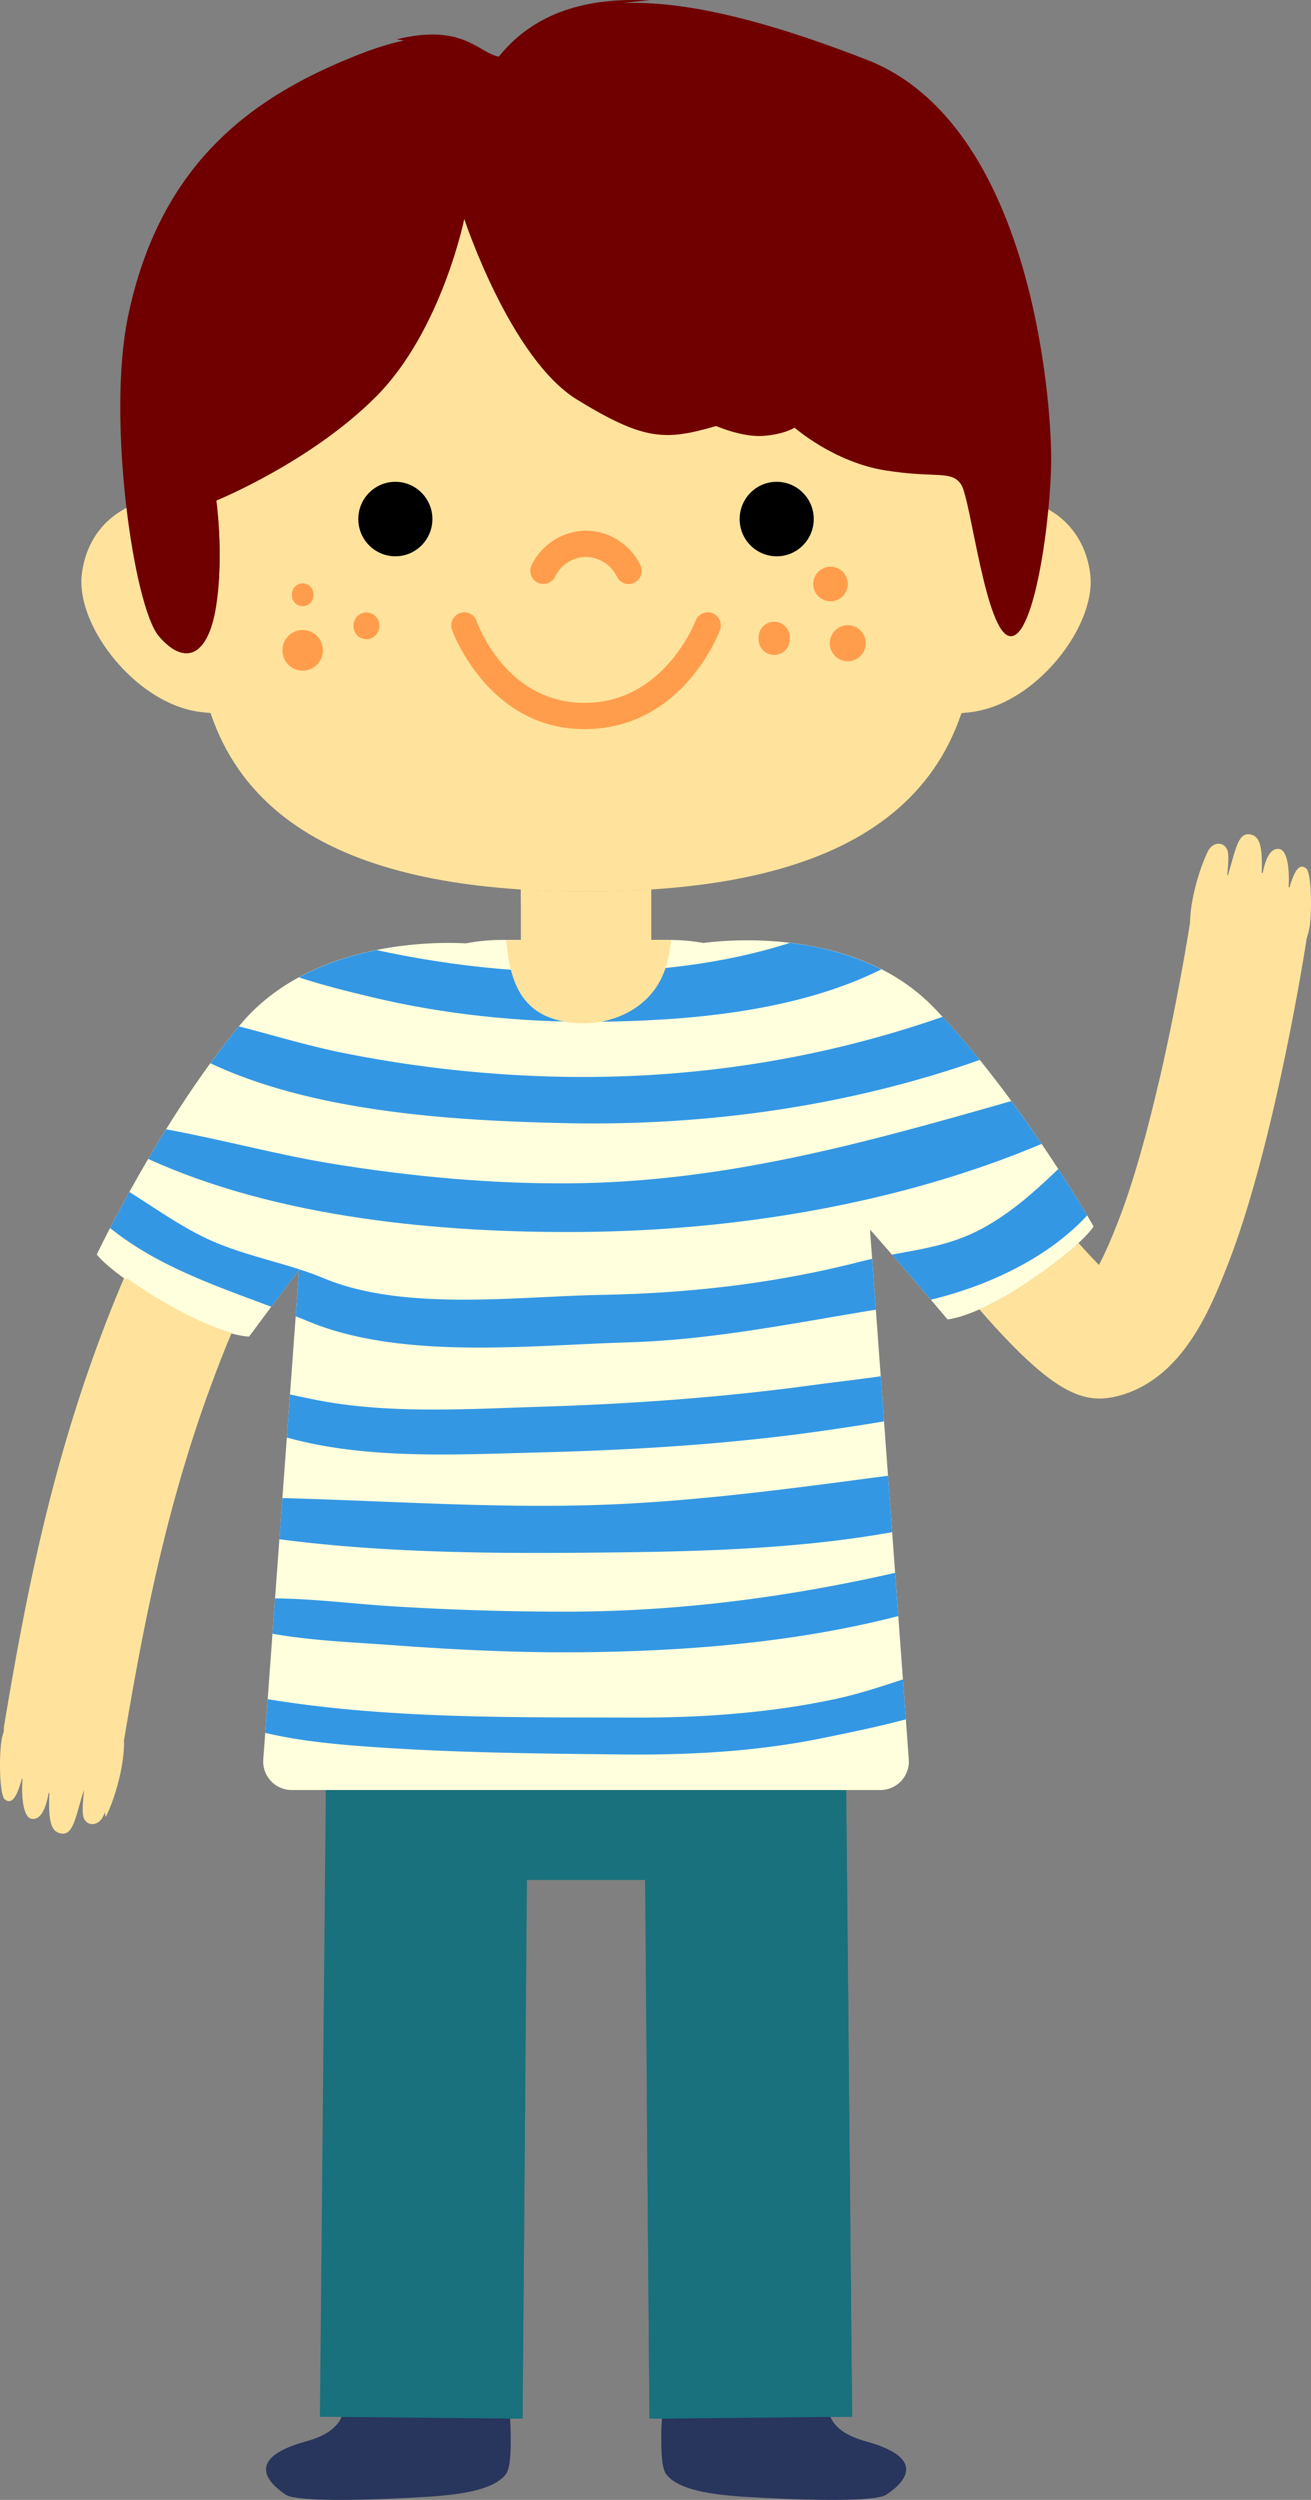 <svg xmlns="http://www.w3.org/2000/svg" width="60.488" height="115.261"><rect width="100%" height="100%" fill="#808080" stroke="none"/><g fill-rule="evenodd" stroke-miterlimit="10" data-paper-data="{&quot;isPaintingLayer&quot;:true}" style="mix-blend-mode:normal"><path fill="#ffe39c" d="M60.269 40.043c.263.217.279 2.322.103 2.94-.026.092-.055.188-.085.285-.002.011 0 .021-.002.031-.06.388-1.49 9.555-3.657 15.058-.784 1.99-2.084 5.287-5.114 6.024a3.34 3.34 0 0 1-.785.101c-1.303 0-2.757-.912-5.535-4.113.592-.26 1.357-.667 2.29-1.298 1.115-.754 1.827-1.34 2.275-1.758.345.385.665.73.945 1.015.357-.66.702-1.535.869-1.96 1.849-4.692 3.183-12.87 3.332-13.812a6.65 6.65 0 0 1 .11-1.033c.123-.679.373-1.558.708-2.254.257-.534.894-.473.942.107.029.345-.027.742-.041.974.01-.005.023-.008.035-.012.372-1.225.47-1.997 1.056-1.86.44.103.534.627.5 1.76l.047.012c.112-.58.325-1.163.755-1.106.432.056.477 1.134.439 1.746.014.014.025.031.039.044.26-.948.516-1.104.774-.89M13.233 29.57c.015 2.391-1.054 3.635-4.01 3.253-2.954-.38-5.737-3.967-5.447-6.348.46-3.787 5.034-4.525 7.176-2.206 1.863 2.017 2.263 2.668 2.28 5.3" data-paper-data="{&quot;origPos&quot;:null}"/><path fill="#ffe39c" d="M10.953 24.27c1.862 2.016 2.262 2.668 2.28 5.3.012 1.872-.645 3.036-2.348 3.273a7.262 7.262 0 0 0-.993-.768c-1.292-.849-2.533-1.672-3.625-2.785-1.533-1.566-2.486-3.878-.196-5.318.9-.564 1.957-.787 3.026-.833a4.08 4.08 0 0 1 1.855 1.13m29.892 5.3c.017-2.632.418-3.283 2.28-5.3 2.143-2.319 6.717-1.58 7.177 2.206.289 2.381-2.494 5.967-5.448 6.348-2.955.382-4.025-.862-4.01-3.254" data-paper-data="{&quot;origPos&quot;:null}"/><path fill="#ffe39c" d="M45.817 31.056c-.34.473-.58 1.09-.72 1.72-.082.015-.163.037-.244.047-2.955.383-4.025-.862-4.01-3.254.018-2.63.419-3.284 2.28-5.3 1.59-1.719 4.513-1.754 6.106-.115-.011 1.641-.268 3.272-1.154 4.635-.605.932-1.63 1.391-2.258 2.266" data-paper-data="{&quot;origPos&quot;:null}"/><path fill="#28355d" d="M23.345 109.197c.087.961.45 4.281-.001 4.874-.451.594-1.553.92-3.637 1.048-2.083.13-5.953.28-6.517-.095-.562-.373-2.155-1.6.909-2.45.608-.169 1.436-.48 1.695-1.214.243-.688-.108-2.014.635-2.283 2.229-.808 6.836-.774 6.916.12"/><path fill="#28355d" d="M14.629 113.05c.19-.024 2.047.37 1.86.072-.102-.163.006-.34.163-.403 1.07-.42 2.22-.78 3.34-.746 1.184.038 2.373.023 3.56-.005-.037-1.08-.16-2.26-.207-2.77-.08-.895-4.687-.93-6.916-.122-.742.27-.392 1.597-.635 2.284-.26.734-1.087 1.045-1.695 1.214-.817.226-1.295.48-1.558.736.698-.026 1.392-.18 2.088-.26m16.102-3.853c.082-.894 4.687-.928 6.916-.12.743.27.392 1.595.635 2.283.26.733 1.088 1.045 1.695 1.214 3.064.85 1.472 2.077.91 2.45-.564.374-4.435.224-6.518.095s-3.186-.454-3.636-1.048c-.451-.593-.088-3.913-.002-4.874"/><path fill="#28355d" d="M32.727 112.22c-.686.094-1.482.324-2.216.294.004-1.2.166-2.717.22-3.317.082-.894 4.687-.929 6.916-.12.743.27.392 1.596.635 2.283.26.733 1.088 1.046 1.695 1.213 2.524.7 1.889 1.656 1.272 2.18a4.02 4.02 0 0 0-.784-.693 3.026 3.026 0 0 0-.901-.43c-.244-.066-.635.015-.83-.078-.325-.157-.417-.597-.742-.787-.091-.054-1.112.111-1.071-.602.009-.15-.132-.272-.272-.274-1.31-.018-2.625.154-3.922.331"/><path fill="#18717c" d="m39.317 111.427-9.35.09-.002-.15-.202-24.688h-5.45l-.202 24.838-9.35-.09.303-32.12H37.78l1.232.09z"/><path fill="#18717c" d="M18.974 83.763c-1.22-.12-2.696.021-3.95-.288l.039-4.168H37.78l1.232.09.304 32.03-.74.007c.098-2.37-.15-4.75-.34-7.114-.066-.833-.02-2.139-.491-2.875-.138-.215-.484-.349-.59-.535-.407-.708.476-1.072.947-1.369.195-.125.166-.437-.065-.5-1.44-.396.16-2.222-.04-3.206-.395-1.938-.462-3.545-.215-5.513.242-1.923.435-4.345-1.711-5.22-1.412-.578-3.246-.6-4.748-.728-2.04-.175-4.074-.18-6.117-.218-2.083-.037-4.161-.187-6.233-.393m4.873 13.6a4.74 4.74 0 0 0 .382-.533l-.12 14.686h-.75c.024-1.523.138-3.046-.08-4.556-.098-.68-.23-1.307-.59-1.89-.222-.362-.062-.698-.215-1.098-.322-.839.086-1.127.476-1.703.129-.19-.05-.389-.235-.41a26.36 26.36 0 0 1-1.265-.18c.635-.525 1.84-1.275 1.2-2.015-.086-.098-1.093-.132-.933-.77.159-.638 1.703-1.019 2.13-1.532"/><path fill="#18717c" d="M30.796 107.07c.023 1.503.106 2.98.386 4.435l-1.215.011-.002-.15-.121-14.792c.197.068 1.465.811 1.677 1.636.112.44-1.162.297-1.01.684.133.337 1.619 1.193 1.418 1.687-.432 1.06-1.615-.188-1.352.58.12.35.647.614.93.796.176.106.83.22.64.585-.191.365-.62.418-.83.618-1.048.997-.541 2.63-.521 3.91"/><path fill="#ffe39c" d="M45.035 28.376c0 9.985-8.058 12.727-17.996 12.727-9.94 0-17.997-2.742-17.997-12.727S10.688 6.963 27.039 6.963c16.35 0 17.996 11.428 17.996 21.413" data-paper-data="{&quot;origPos&quot;:null}"/><path fill="#ffe39c" d="M9.266 29.63c-.057-.003-.117-.014-.174-.02a16.41 16.41 0 0 1-.05-1.234c0-9.985 1.645-21.413 17.997-21.413 14.578 0 17.464 9.086 17.918 18.133a6.55 6.55 0 0 0-.955-1.622c-1.75-2.125-6.16-.194-7.345-2.827-.058-.128-.26-.174-.372-.098-1.17.8-2.376-.132-3.63.15-.978.22-1.554.524-2.56.37-.674-.104-1.372-.26-2.012-.506-3.122-1.196-5.583-4.574-5.822-7.894-.021-.29-.468-.393-.535-.073-1.155 5.518-5.265 9.628-10.702 10.935-.144.034-.227.197-.191.336.313 1.178.729 2.435.523 3.665-.188 1.113-.86 2.136-2.09 2.097" data-paper-data="{&quot;origPos&quot;:null}"/><path d="M19.95 23.932c0 .948-.765 1.717-1.71 1.717a1.713 1.713 0 0 1-1.708-1.717c0-.948.765-1.717 1.71-1.717.943 0 1.708.77 1.708 1.717m17.595 0c0 .948-.765 1.717-1.71 1.717a1.712 1.712 0 0 1-1.708-1.717c0-.948.764-1.717 1.708-1.717.945 0 1.71.77 1.71 1.717"/><path fill="#ff9d4d" d="M29.005 26.93a.603.603 0 0 1-.545-.348 1.623 1.623 0 0 0-1.42-.903h-.003c-.584 0-1.17.37-1.421.9a.602.602 0 0 1-.804.286.608.608 0 0 1-.285-.809 2.83 2.83 0 0 1 2.51-1.59h.003a2.83 2.83 0 0 1 2.51 1.597.608.608 0 0 1-.545.866m-2.048 6.688c-4.452 0-6.09-4.534-6.105-4.582a.606.606 0 0 1 .83-.746c.145.07.255.193.308.344.06.173 1.489 4.086 5.44 3.753 3.329-.282 4.647-3.728 4.66-3.763a.603.603 0 0 1 1.13.424c-.063.171-1.607 4.201-5.688 4.546a6.924 6.924 0 0 1-.575.025"/><path fill="#700000" d="M5.896 14.642C7.405 7.294 11.929 4.34 16.532 2.522c4.603-1.818 5.35 0 6.48.228 3.218-3.988 9.35-2.955 16.968 0 7.615 2.954 8.52 15.68 8.52 18.37 0 2.688-.755 8.295-1.885 8.213-1.132-.081-1.82-6.289-2.262-6.981-.445-.692-1.132-.286-3.51-.664-2.377-.38-4.182-1.97-4.182-1.97s-.453.303-1.433.379c-.98.075-2.186-.455-2.186-.455-2.338.682-3.318.682-6.41-1.212-3.091-1.893-5.211-8.333-5.211-8.333s-1.047 5.152-4.063 8.182c-3.016 3.03-7.39 4.807-7.39 4.807s.377 2.541 0 4.889c-.377 2.348-1.474 2.722-2.64 1.358-1.164-1.363-2.396-9.992-1.432-14.69" data-paper-data="{&quot;origPos&quot;:null}"/><path fill="#700000" d="M19.947 2.31c-.526-.269-1.082-.41-1.65-.496 3.055-.746 3.75.604 4.716.798C24.65.582 27.048-.14 30.008.022c-.326.018-.652.042-.977.084-1.093.143-2.377.472-3.06 1.426-.304.426-.391.898-.471 1.408-.028.18.004.672-.102.807-.382.491-.923-.084-1.31-.39-.133-.106-.335-.115-.428.054-.94 1.708-2.687-.577-3.712-1.1M45.73 23.963c.184 1.345.633 3.485 1.673 4.317-.234.582-.5.936-.79.915-1.131-.08-1.818-6.289-2.261-6.98-.445-.694-1.131-.287-3.51-.665-2.377-.38-4.181-1.97-4.181-1.97s-.453.303-1.433.38c-.981.074-2.187-.456-2.187-.456-2.338.682-3.318.682-6.41-1.212C23.54 16.4 21.42 9.961 21.42 9.961s-1.047 5.15-4.063 8.18c-3.016 3.031-7.39 4.808-7.39 4.808s.377 2.54 0 4.89c-.376 2.347-1.474 2.721-2.64 1.357-.13-.153-.261-.403-.391-.723.296.314.657.504 1.082.403 1.404-.336.922-2.773.852-3.7-.072-.929-.307-2.06.385-2.72.644-.613 1.49-.713 2.054-1.486 1.027-1.413.76-3.336 1.627-4.806.367 1.071.997 3.274 2.09 2.36.714-.597 1.014-1.992 1.21-2.854.298-1.306.443-2.978 1.487-3.929.278.698.197 1.455.18 2.205-.006.265.382.38.508.138 1.092-2.112 1.089-4.59 2.22-6.678 1.43 1.04 1.662 3.427 2.61 4.863 1.278 1.93 2.742 3.715 4.6 5.105.209.156.44-.1.4-.309-.128-.659-.277-1.31-.367-1.972.607.715 1.13 1.512 1.757 2.208.407.453 1.153 1.371 1.87 1.182.91-.238.474-1.4.618-2.033.377-1.647 1.38.351 1.667.833.283.475.559.97.99 1.325.164.135.485.066.465-.194-.163-2.133-.3-4.264-.28-6.404.922 1.212 1.826 2.437 2.749 3.647.916 1.2 2.01 2.296 2.533 3.742.11.303.495.23.535-.073.362-2.74-.461-5.489-.008-8.214 2.068 1.944 3.395 4.415 4.108 7.175.483 1.872.592 3.773.852 5.677"/><path fill="#ffd" d="M43.079 46.45c3.98 4.115 7.378 10.097 7.378 10.097s-.505.856-2.972 2.524c-2.468 1.67-3.765 1.763-3.765 1.763s-1.74-2.065-3.58-4.145l1.79 24.428a1.316 1.316 0 0 1-1.31 1.415H13.456a1.316 1.316 0 0 1-1.308-1.415L13.8 58.55a276.302 276.302 0 0 0-2.306 3.074s-1.3 0-3.882-1.485c-2.581-1.485-3.146-2.3-3.146-2.3s2.959-6.214 6.632-10.608c3.285-3.929 9.186-3.805 10.398-3.735a8.875 8.875 0 0 1 1.672-.159h7.738a8.847 8.847 0 0 1 1.547.14c1.235-.16 7.079-.693 10.625 2.973"/><path fill="#ff9d4d" d="M14.459 27.424a.495.495 0 1 1-.988 0 .495.495 0 1 1 .988 0m3.04 1.411a.595.595 0 1 1-1.187 0c0-.33.266-.597.593-.597.329 0 .594.267.594.597m-2.601 1.15a.936.936 0 0 1-.934.938.936.936 0 0 1-.933-.938c0-.518.418-.938.933-.938.516 0 .934.42.934.938m24.218-3.058a.798.798 0 0 1-1.36.565.799.799 0 0 1 .564-1.364c.44 0 .796.358.796.8m-2.681 2.503a.718.718 0 1 1-1.433 0 .718.718 0 1 1 1.433 0m3.51.228a.83.83 0 1 1-1.66 0c0-.46.373-.833.83-.833.459 0 .83.373.83.833"/><path fill="#3397e4" d="M27.456 47.11c-3.44.027-6.935-.333-10.285-1.13-1.087-.259-2.243-.547-3.38-.915 1.18-.64 2.428-1.028 3.579-1.26 3.006.648 6.05 1.012 9.126 1.02 3.497.008 6.818-.355 9.948-1.352 1.338.157 2.827.51 4.223 1.22-3.993 1.992-9.125 2.384-13.211 2.417"/><path fill="#3397e4" d="M45.205 48.87c-6.13 2.155-12.71 3.062-19.19 2.913-4.984-.113-11.466-.48-16.308-2.76.422-.58.861-1.148 1.318-1.7 1.608.413 3.204.904 4.826 1.227 3.348.67 6.75 1.038 10.164 1.098 5.992.1 11.854-.81 17.475-2.765a38.442 38.442 0 0 1 1.715 1.987"/><path fill="#3397e4" d="M48.059 52.742c-6.605 2.783-14.205 4.01-21.32 4.06-6.385.045-13.89-.632-19.9-3.367.258-.442.534-.899.824-1.366 2.598.474 5.16 1.184 7.768 1.603 3.582.575 7.2.914 10.83.888 7.164-.052 13.632-1.86 20.4-3.795.479.65.944 1.31 1.397 1.978"/><path fill="#3397e4" d="M28.942 61.893c-4.524.134-10.434.816-14.734-.976a34.938 34.938 0 0 0-.564-.228l.157-2.138c-.478.626-.92 1.212-1.285 1.7-2.62-.988-5.234-1.865-7.437-3.63.237-.458.537-1.023.89-1.663 1.104.694 2.174 1.453 3.339 2.037 1.808.903 3.856 1.2 5.629 1.94 3.674 1.536 8.907.84 12.787.768 4.163-.077 8.144-.538 12.15-1.578.123-.03.244-.056.364-.085l.173 2.344c-3.79.618-7.52 1.392-11.47 1.51m12.215-4.047c1.435-.272 2.815-.458 4.248-1.252 1.32-.733 2.372-1.692 3.422-2.694.458.704.902 1.417 1.333 2.138-1.825 1.986-4.64 3.27-7.21 3.886a278.538 278.538 0 0 0-1.793-2.078m-16.271 9.12c-3.672.091-7.758.328-11.354-.609l-.297-.075.146-1.988c.344.073.687.144 1.025.214 3.367.7 7.067.46 10.48.353 4.237-.13 8.485-.433 12.686-1.009.997-.136 2.034-.25 3.064-.398l.153 2.078c-.835.144-1.67.27-2.492.39-4.433.651-8.936.93-13.411 1.044m1.97 4.624c-4.587.038-9.345-.017-13.965-.622l.14-1.898c4.605.122 9.21.44 13.826.337 4.786-.107 9.428-.75 14.116-1.367l.19 2.602c-4.696.845-9.7.91-14.306.948m.449 4.583c-3.031.047-6.058-.09-9.081-.314-1.836-.137-3.787-.204-5.653-.534l.12-1.63c1.845.017 3.707.264 5.534.372 2.687.164 5.378.244 8.07.24 5.134-.02 10.06-.67 15.004-1.79l.146 1.994c-4.594 1.184-9.446 1.59-14.14 1.662m1.448 4.718c-3.892-.04-7.854-.077-11.736-.357-1.573-.114-3.212-.267-4.78-.639l.114-1.553c5.536.91 11.264.83 16.854.85 3.134.01 6.268-.204 9.339-.858 1.043-.223 2.078-.563 3.115-.903l.135 1.84c-1.293.346-2.601.612-3.795.856-3.045.625-6.143.797-9.246.764"/><path fill="#ffe39c" d="M30.044 43.338h.912c-.07.761-.242 1.505-.663 2.15-.77 1.174-2.21 1.744-3.573 1.686-2.653-.115-3.187-1.863-3.367-3.836h.679v-2.33c.978.064 1.982.094 3.006.094 1.003.001 2.005-.03 3.006-.094v2.33z" data-paper-data="{&quot;origPos&quot;:null}"/><path fill="#ffe39c" d="M30.907 43.338h.049c-.07.761-.241 1.505-.663 2.15-.77 1.174-2.21 1.744-3.572 1.687a5.17 5.17 0 0 1-.452-.04c1.07-.435 1.614-1.368 2.007-2.58.268-.824 1.888-2.072.308-2.659-1.387-.515-3.316.747-4.552-.214v-.674c.978.064 1.982.094 3.006.094 1.003.001 2.005-.03 3.006-.094v2.33h.863m18.267 16.151c-.913.638-1.805 1.88-1.903 3.086a31.363 31.363 0 0 1-2.077-2.207c.592-.26 1.357-.666 2.29-1.297 1.115-.754 1.827-1.34 2.275-1.758.307.346.622.684.946 1.014.356-.66.7-1.534.868-1.96.728-1.847 1.376-4.236 1.903-6.51-.062.535-.122 1.071-.187 1.605a63.56 63.56 0 0 1-.585 3.89c-.156.833-.658 1.561-.692 2.538-.034.977.324 1.547.002 1.772-.376.263-.921-.572-1.264-.369-.23.137-.248.294-.32.532-.028.092.014.706-.06.75-.636.378-.735-.632-.796-.922-.034-.164-.26-.262-.4-.164m-38.621 1.958c-2.688 6.435-3.904 12.447-4.968 18.78.005.42-.032.841-.111 1.254-.123.68-.374 1.56-.71 2.254-.256.535-.893.474-.941-.107-.034-.403.052-.889.046-1.083l-.003.002c-.405 1.297-.488 2.121-1.092 1.98-.455-.106-.54-.66-.497-1.86l-.032-.009c-.107.61-.32 1.262-.774 1.203-.454-.06-.48-1.247-.433-1.837-.008-.008-.018-.013-.028-.02-.266 1.007-.527 1.174-.792.957-.262-.216-.277-2.32-.102-2.94l.057-.19c.006-.09.003-.178.018-.268 1.12-6.707 2.454-13.395 5.529-20.63.61.434 1.242.837 1.893 1.206 1.313.755 2.292 1.125 2.94 1.308" data-paper-data="{&quot;origPos&quot;:null}"/><path fill="#ffe39c" d="M7.75 60.14c1.313.754 2.292 1.125 2.939 1.307-2.687 6.435-3.903 12.447-4.967 18.78.008.357-.024.768-.112 1.254-.122.68-.373 1.56-.708 2.254-.257.536.353-8.759 1.103-11.824.612-2.499 1.466-5.086 1.722-7.653.09-.896-.018-1.75-.567-2.488-.51-.687-1.178-1.174-1.743-1.77.143-.355.288-.71.44-1.067.61.434 1.241.837 1.893 1.206" data-paper-data="{&quot;origPos&quot;:null}"/></g></svg>